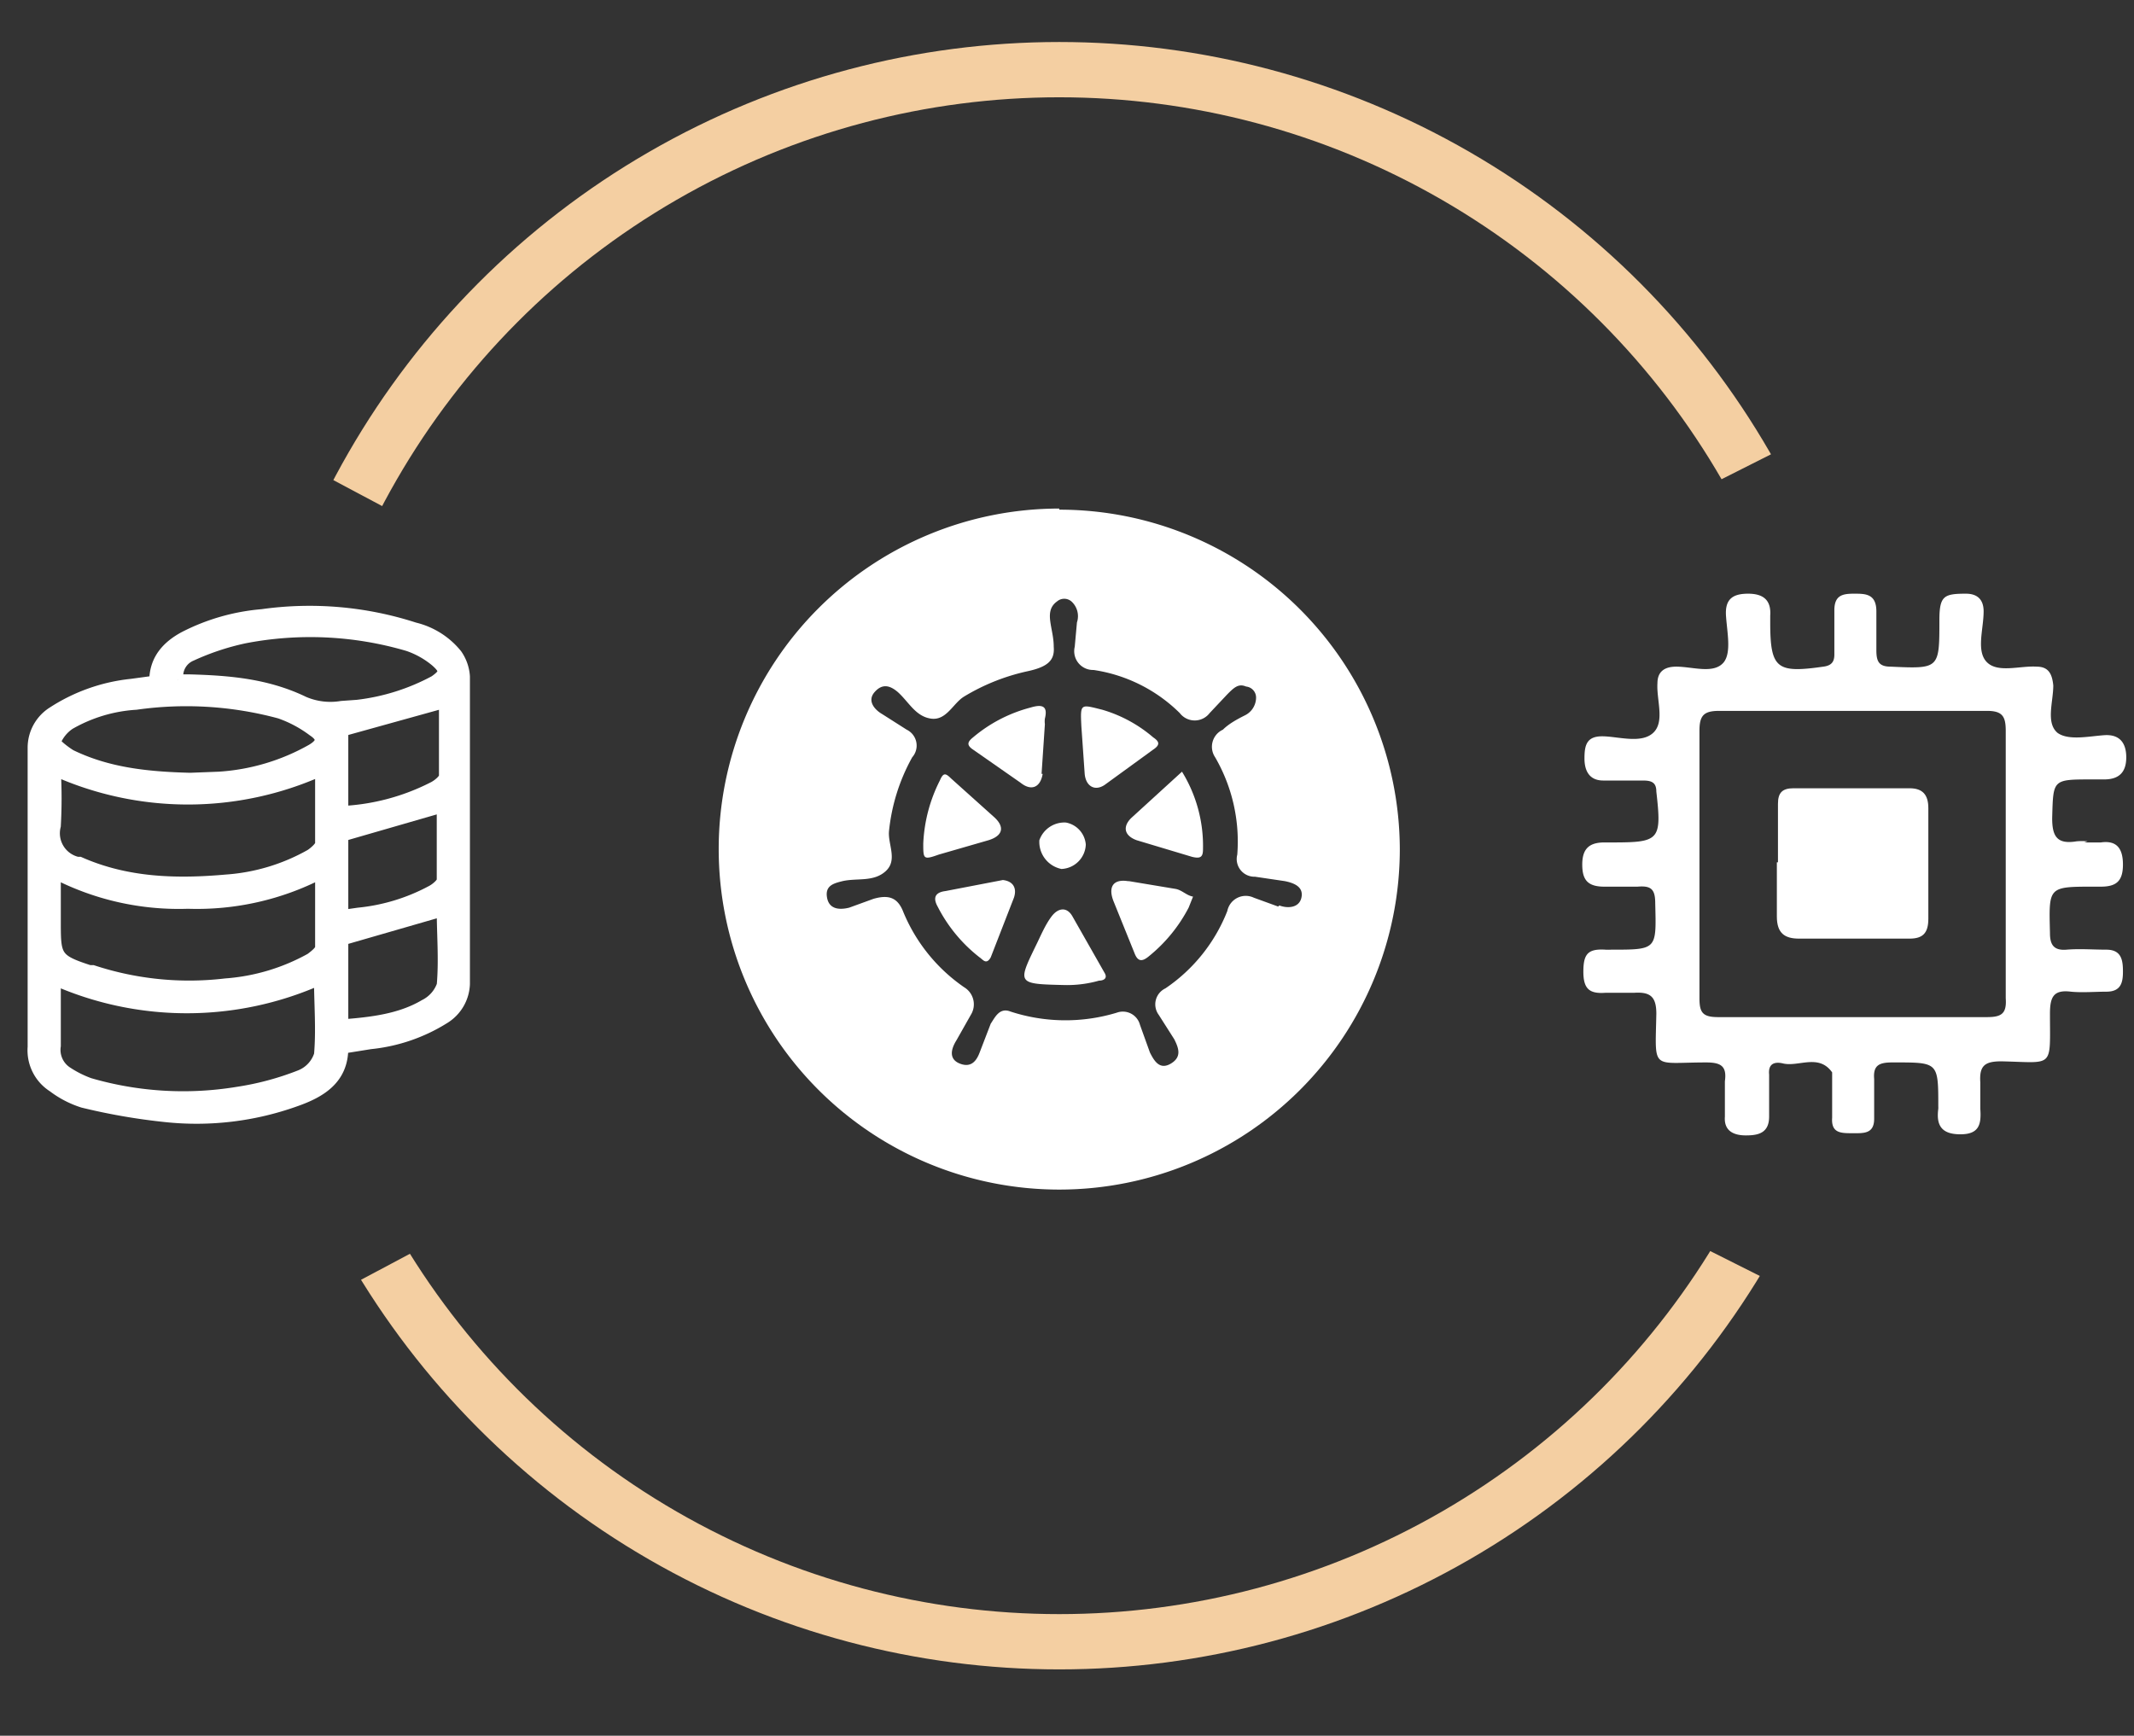 <svg id="Layer_1" data-name="Layer 1" xmlns="http://www.w3.org/2000/svg" viewBox="0 0 193 157"><rect x="0" y="0" width="193" height="157" fill="#333333" stroke="none"/><defs><style>.cls-1,.cls-5{fill:none}.cls-2,.cls-3{fill:#fff}.cls-3{stroke:#fff}.cls-3,.cls-5{stroke-miterlimit:10}.cls-4{clip-path:url(#clip-path)}.cls-5{stroke:#f4cfa2;stroke-width:5px}.cls-6{clip-path:url(#clip-path-2)}</style><clipPath id="clip-path"><path class="cls-1" d="M167.1 119.4l-23.5-11.8H48l-22.2 11.8L62.4 156h81.2l23.5-36.6z"/></clipPath><clipPath id="clip-path-2"><path class="cls-1" d="M167.1 37.6L142.5 50h-100L19.2 37.6 57.6-1h84.9L167 37.6z"/></clipPath></defs><title>elements</title><path class="cls-2" d="M188.5 76.2h1.5c1.4-.2 2 .5 2 2s-.6 2-2 2h-.6c-4.2 0-4.1 0-4 4.2 0 1 .3 1.6 1.5 1.5s2.4 0 3.6 0c1.4 0 1.5 1 1.5 2s-.2 1.8-1.5 1.8c-1 0-2.2.1-3.2 0-1.6-.2-1.9.5-1.9 2 0 5 .4 4.4-4.4 4.3-1.5 0-2 .4-1.9 1.9v2.4c.1 1.4-.1 2.3-1.8 2.3s-2.2-.8-2-2.3a1.8 1.8 0 0 0 0-.2c0-4.1 0-4-4.2-4-1.2 0-1.7.3-1.6 1.5v3.6c0 1.4-1 1.3-2 1.3s-1.9 0-1.8-1.4V97c-1.2-1.7-3-.5-4.4-.8-.8-.2-1.4 0-1.3 1v3.8c0 1.5-1 1.7-2.1 1.7s-2-.4-1.9-1.7v-3.2c.2-1.4-.4-1.7-1.7-1.7-5 0-4.6.8-4.5-4.4 0-1.5-.5-2-2-1.9h-2.6c-1.4.1-2-.3-2-1.9s.4-2.1 2-2a5.2 5.2 0 0 0 .5 0c4.2 0 4.1 0 4-4.2 0-1.3-.4-1.6-1.6-1.5h-3c-1.5 0-2-.6-2-2s.6-2 2-2h.7c4.3 0 4.5-.2 4-4.6 0-.8-.4-1-1.2-1H145c-1.2 0-1.7-.8-1.7-2s.2-2 1.6-2 3.5.7 4.6-.3.3-3 .4-4.5c0-1.1.7-1.5 1.7-1.5 1.5 0 3.4.7 4.3-.4.7-.9.3-2.7.2-4.2s.6-2 2-2 2.1.6 2 2v.6c0 4.2.6 4.6 4.8 4 .8-.1 1-.5 1-1.1v-4c0-1.4.8-1.5 1.8-1.5s2 0 2 1.6v3.5c0 1 .2 1.5 1.3 1.5 4.4.2 4.4.2 4.4-4.2 0-2.2.4-2.4 2.4-2.4 1 0 1.6.5 1.6 1.6 0 1.6-.7 3.6.3 4.6s3 .3 4.5.4c1.1 0 1.4.7 1.5 1.7 0 1.5-.7 3.4.4 4.3 1 .7 2.8.3 4.2.2s2 .7 2 2-.6 2-2 2h-1.1c-3.6 0-3.5 0-3.6 3.5 0 1.6.4 2.4 2.2 2.1a5.5 5.5 0 0 1 1 0zm-21 15.8h12.2c1.3 0 1.8-.3 1.7-1.7V66.1c0-1.3-.3-1.8-1.7-1.8h-24.2c-1.4 0-1.8.4-1.8 1.8v24.2c0 1.3.3 1.7 1.7 1.7h12.2z"/><path class="cls-2" d="M160.8 78v-5.3c0-1 .4-1.4 1.4-1.4h10.5c1.2 0 1.7.6 1.7 1.8v10c0 1.3-.5 1.8-1.7 1.8h-10c-1.3 0-2-.5-2-2V78z"/><path class="cls-3" d="M14 61.6c0-2 1.2-3.2 2.7-4a18.8 18.8 0 0 1 7-2 30.8 30.8 0 0 1 13.8 1.2 7 7 0 0 1 3.8 2.4 3.9 3.9 0 0 1 .7 2V89a3.8 3.8 0 0 1-1.8 3.1 15.5 15.5 0 0 1-6.7 2.3l-2.5.4c0 2.8-2 4-4.3 4.8A26.5 26.5 0 0 1 15 101a55.8 55.8 0 0 1-7.5-1.3 8.9 8.9 0 0 1-2.7-1.4A3.9 3.9 0 0 1 3 94.7V67.6a3.8 3.8 0 0 1 1.8-3.2 16.1 16.1 0 0 1 7.1-2.5l2.2-.3zm-9 27v6A2.4 2.4 0 0 0 6.1 97a9.6 9.6 0 0 0 2 1 30.3 30.3 0 0 0 13.4.8 26 26 0 0 0 5.6-1.5 3 3 0 0 0 1.8-1.9c.2-2.3 0-4.6 0-6.8a29.5 29.5 0 0 1-24 0zM5 79v4.3c0 3.2 0 3.5 3.1 4.5h.3a27.9 27.9 0 0 0 12 1.2 18.6 18.6 0 0 0 7.7-2.3c.4-.3.9-.7.9-1V79a24.4 24.4 0 0 1-12 2.7A24.3 24.3 0 0 1 5 79zm24-9.3a29.3 29.3 0 0 1-24 0 45 45 0 0 1 0 5A2.7 2.7 0 0 0 7 78h.2c4.3 1.9 8.8 2 13.3 1.6a18 18 0 0 0 7.6-2.3c.3-.2.9-.7.9-1v-6.5zm-11.8.7l2.6-.1a19.5 19.5 0 0 0 8.4-2.5c1-.6 1-1.1.1-1.7a11 11 0 0 0-3-1.6 32.4 32.4 0 0 0-13-.8 13.7 13.7 0 0 0-6 1.8A3.5 3.5 0 0 0 5 67.1c0 .2.9.9 1.4 1.2 3.3 1.6 6.8 2 10.8 2.1zm-1.1-8.9h1.1c3.6.1 7 .4 10.3 2a6.1 6.1 0 0 0 3.4.4l1.4-.1a19.5 19.5 0 0 0 7-2.2c1-.7 1-1 .1-1.8a7.9 7.9 0 0 0-2.5-1.4 31.3 31.3 0 0 0-14.8-.7 23 23 0 0 0-4.8 1.6 2 2 0 0 0-1.2 2.2zM31 85v7.7c2.6-.2 5.2-.5 7.4-1.8a3.2 3.2 0 0 0 1.6-1.8c.2-2.3 0-4.6 0-6.7zm9-21.4l-9 2.5v7.3a20.2 20.2 0 0 0 8.2-2.2c.4-.2 1-.7 1-1v-6.5zm0 9.4l-9 2.6v7.2l1.4-.2a17.6 17.6 0 0 0 6.6-2c.4-.2 1-.7 1-1V73z"/><g class="cls-4"><circle class="cls-5" cx="95.8" cy="76.8" r="71.7"/></g><g class="cls-6"><circle class="cls-5" cx="95.8" cy="78" r="71.7"/></g><path class="cls-2" d="M98.1 70c.1 1.1.9 1.6 1.8 1l4.4-3.2c.6-.4.6-.7 0-1.1a12.4 12.4 0 0 0-4.6-2.5c-2-.5-2-.6-1.9 1.5l.3 4.3zm-7.4 9.6l-5.2 1c-.8.1-1.2.5-.7 1.4a13.7 13.7 0 0 0 3.8 4.6c.3.2.6.7 1 0l2.1-5.4c.3-.9-.1-1.5-1-1.6zm3.5-9.6l.3-4.5a1.9 1.9 0 0 1 0-.5c.3-1.2-.3-1.3-1.3-1a13.2 13.2 0 0 0-5.2 2.7c-.5.4-.6.7 0 1.1l4.3 3c1 .8 1.8.4 2-.8zm-.2 6a2.5 2.5 0 0 0 2 2.6 2.3 2.3 0 0 0 2.2-2.2 2.2 2.2 0 0 0-1.8-2A2.4 2.4 0 0 0 94 76zm-4.6 0c1.3-.4 1.5-1.2.5-2.1L86 70.4c-.5-.5-.7-.5-1 .2a13.9 13.9 0 0 0-1.5 5.7c0 1.4 0 1.5 1.4 1l4.5-1.3zm12.9-2c-.8.8-.6 1.6.5 2l5 1.5c.8.2 1 0 1-.7a12.8 12.8 0 0 0-1.9-7l-4.6 4.2z"/><path class="cls-2" d="M95.8 46a30.8 30.8 0 1 0 30.8 30.8 30.8 30.8 0 0 0-30.8-30.7zm19.8 36l-2.2-.8a1.7 1.7 0 0 0-2.4 1.2 15.1 15.1 0 0 1-5.6 7 1.6 1.6 0 0 0-.6 2.4l1.4 2.2c.4.8.7 1.6-.3 2.2s-1.5-.2-1.9-1l-.9-2.5a1.6 1.6 0 0 0-2.1-1.1 16 16 0 0 1-9.6-.1c-1-.4-1.4.5-1.8 1.1l-1 2.6c-.3.8-.8 1.4-1.8 1s-.8-1.3-.3-2.1l1.3-2.3a1.8 1.8 0 0 0-.6-2.5 15.4 15.4 0 0 1-5.5-6.8c-.5-1.3-1.3-1.6-2.7-1.2l-2.2.8c-.8.2-1.8.2-2-.9s.6-1.3 1.4-1.5c1.3-.3 2.8.1 3.9-.9s.2-2.4.3-3.6a17.3 17.3 0 0 1 2.1-6.7A1.6 1.6 0 0 0 82 66l-2.2-1.4c-.7-.4-1.4-1.2-.7-2s1.4-.6 2.1 0c1 .9 1.6 2.2 3 2.4s2-1.4 3-2a18.8 18.8 0 0 1 5.8-2.3c1.8-.4 2.4-1 2.3-2.2 0-.8-.2-1.5-.3-2.2s-.1-1.4.6-1.9a1 1 0 0 1 1.3 0 1.8 1.8 0 0 1 .5 1.9l-.2 2.2a1.7 1.7 0 0 0 1.7 2.1 14 14 0 0 1 7.8 3.9 1.7 1.7 0 0 0 2.7 0l1.6-1.7c.6-.6 1-1 1.7-.7a1 1 0 0 1 .9 1 1.8 1.8 0 0 1-1 1.6c-.8.4-1.5.8-2 1.3a1.7 1.7 0 0 0-.7 2.5 15.2 15.2 0 0 1 2 8.8 1.6 1.6 0 0 0 1.6 2l2.7.4c1 .2 1.7.6 1.5 1.5s-1.2 1-2 .7z"/><path class="cls-2" d="M102 79.7c-1.3-.2-1.8.5-1.3 1.8l1.9 4.7c.3.8.7.8 1.3.3a13.9 13.9 0 0 0 3.6-4.4l.4-1c-.6-.1-1-.6-1.6-.7l-4.2-.7zm-5 3.2c-.5-.9-1.3-.8-1.9 0s-1 1.8-1.4 2.6C92 89 92 89 96.3 89.1a10.5 10.5 0 0 0 3.1-.4c.4 0 .8-.2.5-.7L97 82.9z"/></svg>